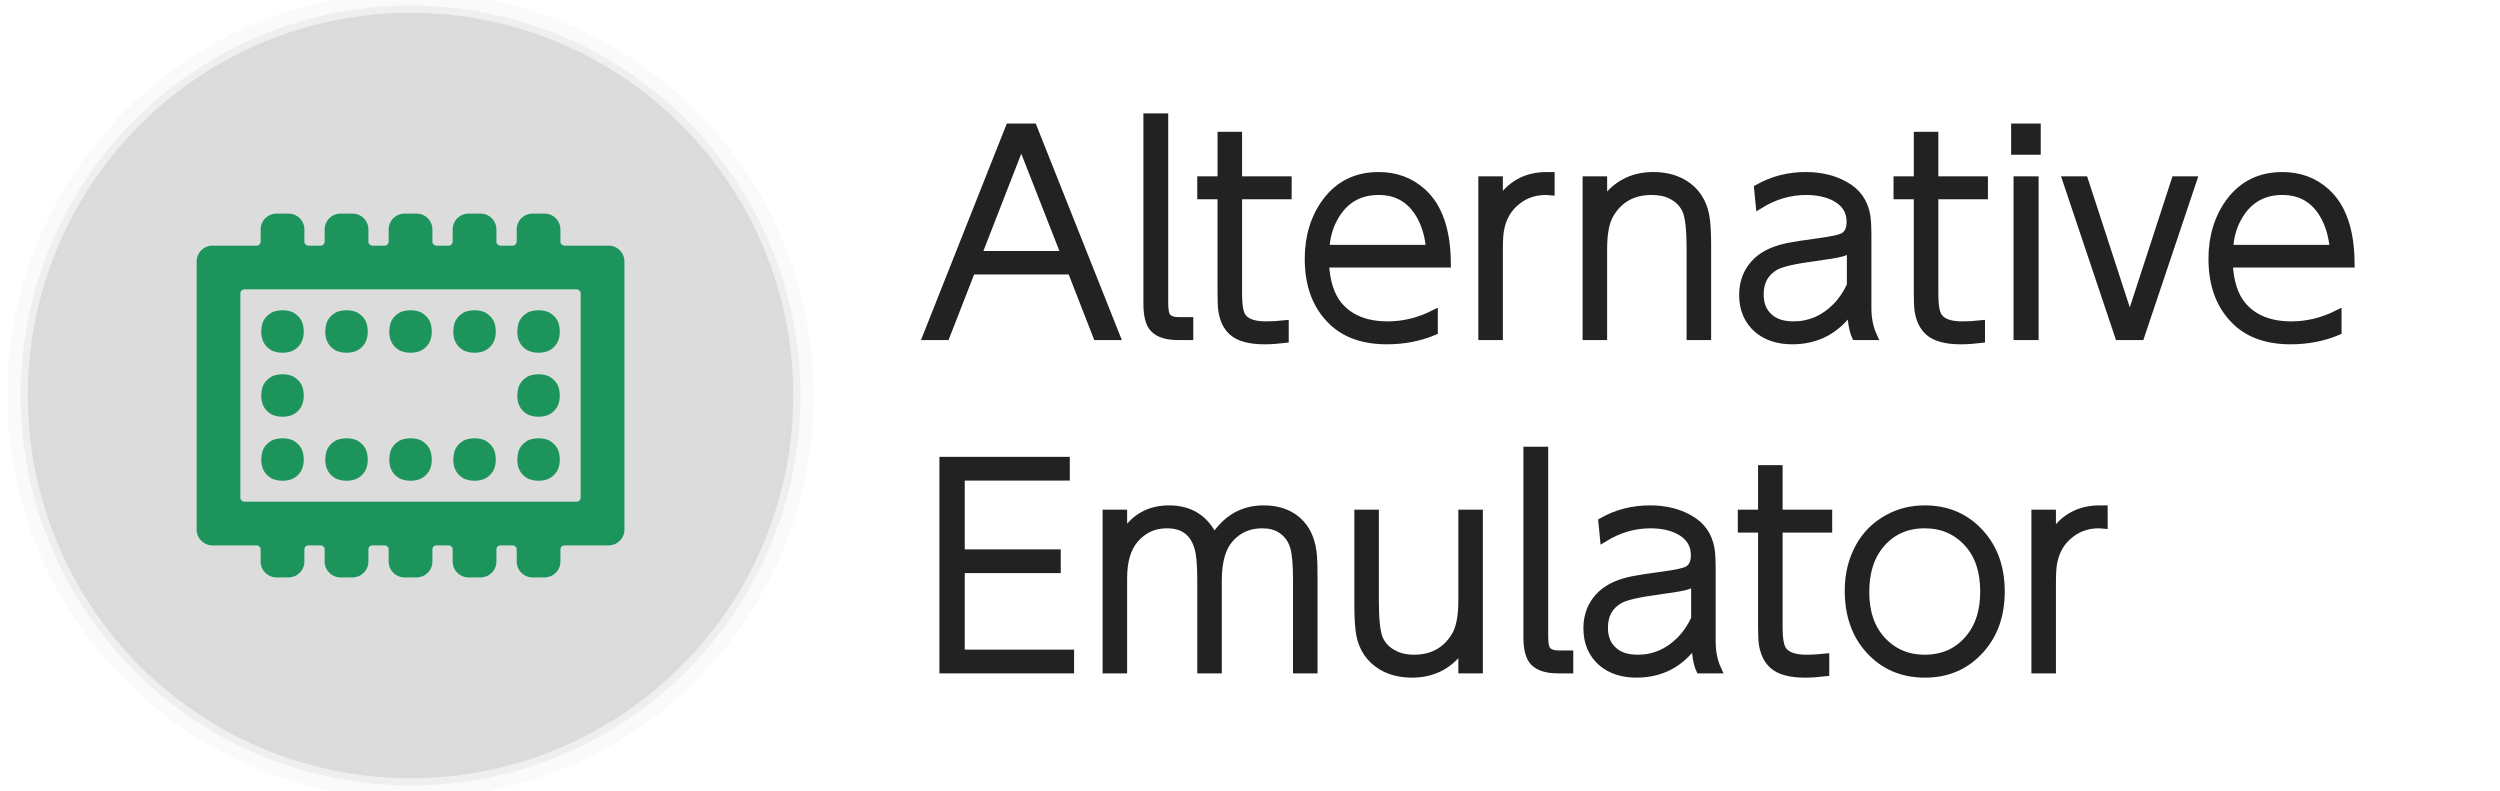 <svg width="1024" height="324" viewBox="0 0 661.458 209.021">
  <g>
    <circle
            cx="108.621"
            cy="104.51"
            style="fill:#a1a1a1;fill-opacity:0.25;stroke-width:0.306"
            r="101.271"/>
  </g>
  <g>
    <circle
            cx="108.621"
            cy="104.51"
            style="fill:#a1a1a1;fill-opacity:0.125;stroke-width:0.312"
            r="103.172"/>
  </g>
  <g>
    <circle
            cx="108.621"
            cy="104.51"
            style="fill:#a1a1a1;fill-opacity:0.062;stroke-width:0.323"
            r="106.686"/>
  </g>
  <g>
    <g
            aria-label="Alternative Emulator "
            style="font-size:63.5px;line-height:1.25;font-family:'Nintendo Switch UI';-inkscape-font-specification:'Nintendo Switch UI';stroke-width:2.117;stroke-miterlimit:4;stroke-dasharray:none">
      <path
              d="M 283.475,71.42 H 257.017 l -6.773,17.357 h -5.009 l 21.872,-55.174 h 6.209 l 21.943,55.174 h -5.009 z M 281.853,67.328 270.211,37.624 258.64,67.328 Z"
              style="font-size:70.556px;fill:#222222;fill-opacity:1;stroke:#222222;stroke-width:2.117;stroke-miterlimit:4;stroke-dasharray:none;stroke-opacity:1"/>
      <path
              d="m 314.661,84.825 v 3.951 h -2.963 q -4.445,0 -6.35,-1.976 -1.764,-1.764 -1.764,-6.632 V 30.921 h 4.445 v 49.036 q 0,2.822 0.635,3.669 0.847,1.199 3.175,1.199 z"
              style="font-size:70.556px;fill:#222222;fill-opacity:1;stroke:#222222;stroke-width:2.117;stroke-miterlimit:4;stroke-dasharray:none;stroke-opacity:1"/>
      <path
              d="M 323.198,47.572 V 35.789 h 4.374 v 11.783 h 13.123 v 3.951 h -13.123 v 26.106 q 0,4.586 1.058,6.068 1.552,2.258 6.279,2.258 2.469,0 5.009,-0.282 v 3.881 q -2.893,0.353 -5.292,0.353 -5.997,0 -8.537,-2.328 -2.117,-1.905 -2.681,-5.503 -0.212,-1.482 -0.212,-4.586 V 51.523 h -5.362 v -3.951 z"
              style="font-size:70.556px;fill:#222222;fill-opacity:1;stroke:#222222;stroke-width:2.117;stroke-miterlimit:4;stroke-dasharray:none;stroke-opacity:1"/>
      <path
              d="m 379.36,87.507 q -5.715,2.399 -12.418,2.399 -9.102,0 -14.323,-4.939 -6.35,-5.997 -6.35,-16.581 0,-8.89 4.657,-15.169 5.08,-6.773 13.829,-6.773 6.773,0 11.501,4.233 6.491,5.786 6.562,18.909 h -32.244 q 0.353,7.197 3.528,11.077 4.445,5.292 13.053,5.292 6.279,0 12.206,-2.963 z M 350.644,65.705 h 27.728 q -0.423,-4.798 -2.328,-8.396 -3.669,-6.914 -11.289,-6.914 -8.537,0 -12.418,8.255 -1.411,3.104 -1.693,7.056 z"
              style="font-size:70.556px;fill:#222222;fill-opacity:1;stroke:#222222;stroke-width:2.117;stroke-miterlimit:4;stroke-dasharray:none;stroke-opacity:1"/>
      <path
              d="m 396.576,88.777 h -4.374 V 47.572 h 4.374 v 5.997 q 4.374,-7.126 12.629,-7.126 0.423,0 1.058,0 v 4.022 q -0.706,-0.071 -1.199,-0.071 -4.374,0 -7.549,2.469 -3.81,2.893 -4.657,7.973 -0.282,1.693 -0.282,4.868 z"
              style="font-size:70.556px;fill:#222222;fill-opacity:1;stroke:#222222;stroke-width:2.117;stroke-miterlimit:4;stroke-dasharray:none;stroke-opacity:1"/>
      <path
              d="m 424.163,88.777 h -4.374 V 47.572 h 4.374 v 5.997 q 4.798,-7.126 13.264,-7.126 5.503,0 9.243,2.822 4.092,3.175 4.727,9.031 0.282,2.399 0.282,6.914 V 88.777 h -4.374 V 65.705 q 0,-7.056 -0.988,-9.807 -1.058,-2.893 -4.163,-4.445 -2.117,-1.058 -5.151,-1.058 -7.549,0 -11.148,6.279 -1.693,2.963 -1.693,9.031 z"
              style="font-size:70.556px;fill:#222222;fill-opacity:1;stroke:#222222;stroke-width:2.117;stroke-miterlimit:4;stroke-dasharray:none;stroke-opacity:1"/>
      <path
              d="m 489.709,81.65 q -5.715,8.255 -15.522,8.255 -5.574,0 -9.102,-2.963 -3.881,-3.387 -3.881,-9.031 0,-5.433 3.739,-8.961 2.963,-2.752 8.467,-3.81 2.117,-0.423 7.832,-1.199 5.221,-0.706 6.491,-1.411 1.905,-1.058 1.905,-3.951 0,-4.445 -4.304,-6.632 -3.104,-1.552 -7.479,-1.552 -6.421,0 -12.277,3.598 l -0.423,-4.304 q 5.715,-3.246 12.629,-3.246 5.927,0 10.301,2.469 4.798,2.611 5.715,8.043 0.282,1.905 0.282,4.868 v 19.544 q 0,4.163 1.482,7.408 h -4.586 q -0.988,-2.187 -1.27,-7.126 z m 0,-6.279 v -9.807 q -1.27,0.847 -2.681,1.199 -1.623,0.423 -6.773,1.129 -8.114,1.058 -10.513,2.399 -4.163,2.328 -4.163,7.479 0,3.951 2.54,6.138 2.258,2.046 6.421,2.046 6.421,0 11.218,-4.798 2.399,-2.399 3.951,-5.786 z"
              style="font-size:70.556px;fill:#222222;fill-opacity:1;stroke:#222222;stroke-width:2.117;stroke-miterlimit:4;stroke-dasharray:none;stroke-opacity:1"/>
      <path
              d="M 507.418,47.572 V 35.789 h 4.374 v 11.783 h 13.123 v 3.951 h -13.123 v 26.106 q 0,4.586 1.058,6.068 1.552,2.258 6.279,2.258 2.469,0 5.009,-0.282 v 3.881 q -2.893,0.353 -5.292,0.353 -5.997,0 -8.537,-2.328 -2.117,-1.905 -2.681,-5.503 -0.212,-1.482 -0.212,-4.586 V 51.523 h -5.362 v -3.951 z"
              style="font-size:70.556px;fill:#222222;fill-opacity:1;stroke:#222222;stroke-width:2.117;stroke-miterlimit:4;stroke-dasharray:none;stroke-opacity:1"/>
      <path
              d="m 538.886,33.602 v 6.138 h -5.715 v -6.138 z m -0.564,13.97 V 88.777 h -4.516 V 47.572 Z"
              style="font-size:70.556px;fill:#222222;fill-opacity:1;stroke:#222222;stroke-width:2.117;stroke-miterlimit:4;stroke-dasharray:none;stroke-opacity:1"/>
      <path
              d="m 563.51,84.614 12.065,-37.042 h 4.586 l -13.829,41.204 h -5.715 l -13.829,-41.204 h 4.657 z"
              style="font-size:70.556px;fill:#222222;fill-opacity:1;stroke:#222222;stroke-width:2.117;stroke-miterlimit:4;stroke-dasharray:none;stroke-opacity:1"/>
      <path
              d="m 618.473,87.507 q -5.715,2.399 -12.418,2.399 -9.102,0 -14.323,-4.939 -6.35,-5.997 -6.35,-16.581 0,-8.89 4.657,-15.169 5.08,-6.773 13.829,-6.773 6.773,0 11.501,4.233 6.491,5.786 6.562,18.909 h -32.244 q 0.353,7.197 3.528,11.077 4.445,5.292 13.053,5.292 6.279,0 12.206,-2.963 z M 589.757,65.705 h 27.728 q -0.423,-4.798 -2.328,-8.396 -3.669,-6.914 -11.289,-6.914 -8.537,0 -12.418,8.255 -1.411,3.104 -1.693,7.056 z"
              style="font-size:70.556px;fill:#222222;fill-opacity:1;stroke:#222222;stroke-width:2.117;stroke-miterlimit:4;stroke-dasharray:none;stroke-opacity:1"/>
      <path
              d="m 254.195,146.279 h 25.4 v 4.163 h -25.4 v 22.366 h 28.928 v 4.163 h -33.514 v -55.174 h 32.385 v 4.163 h -27.799 z"
              style="font-size:70.556px;fill:#222222;fill-opacity:1;stroke:#222222;stroke-width:2.117;stroke-miterlimit:4;stroke-dasharray:none;stroke-opacity:1"/>
      <path
              d="m 322.21,176.971 h -4.374 v -23.707 q 0,-6.068 -0.776,-8.537 -1.764,-6.138 -8.326,-6.138 -5.221,0 -8.608,4.022 -2.963,3.528 -2.963,10.231 v 24.13 h -4.374 v -41.204 h 4.374 v 5.997 q 4.092,-7.126 12.136,-7.126 8.396,0 11.924,7.62 4.798,-7.62 13.123,-7.62 6.209,0 9.737,3.81 2.893,3.104 3.316,8.608 0.141,1.764 0.141,5.503 v 24.412 h -4.374 V 153.335 q 0,-5.997 -0.706,-8.537 -0.847,-3.246 -3.669,-5.009 -1.976,-1.199 -4.798,-1.199 -5.292,0 -8.608,3.739 -3.175,3.528 -3.175,11.077 z"
              style="font-size:70.556px;fill:#222222;fill-opacity:1;stroke:#222222;stroke-width:2.117;stroke-miterlimit:4;stroke-dasharray:none;stroke-opacity:1"/>
      <path
              d="m 386.91,135.767 h 4.374 v 41.204 h -4.374 v -5.997 q -4.798,7.126 -13.335,7.126 -5.503,0 -9.172,-2.822 -4.163,-3.175 -4.727,-9.031 -0.282,-2.399 -0.282,-6.914 v -23.566 h 4.374 v 23.072 q 0,7.056 0.988,9.807 1.129,2.893 4.163,4.374 2.187,1.129 5.151,1.129 7.549,0 11.148,-6.279 1.693,-3.034 1.693,-9.031 z"
              style="font-size:70.556px;fill:#222222;fill-opacity:1;stroke:#222222;stroke-width:2.117;stroke-miterlimit:4;stroke-dasharray:none;stroke-opacity:1"/>
      <path
              d="m 415.202,173.02 v 3.951 h -2.963 q -4.445,0 -6.35,-1.976 -1.764,-1.764 -1.764,-6.632 v -49.248 h 4.445 v 49.036 q 0,2.822 0.635,3.669 0.847,1.199 3.175,1.199 z"
              style="font-size:70.556px;fill:#222222;fill-opacity:1;stroke:#222222;stroke-width:2.117;stroke-miterlimit:4;stroke-dasharray:none;stroke-opacity:1"/>
      <path
              d="m 448.505,169.845 q -5.715,8.255 -15.522,8.255 -5.574,0 -9.102,-2.963 -3.881,-3.387 -3.881,-9.031 0,-5.433 3.739,-8.961 2.963,-2.752 8.467,-3.81 2.117,-0.423 7.832,-1.199 5.221,-0.706 6.491,-1.411 1.905,-1.058 1.905,-3.951 0,-4.445 -4.304,-6.632 -3.104,-1.552 -7.479,-1.552 -6.421,0 -12.277,3.598 l -0.423,-4.304 q 5.715,-3.246 12.629,-3.246 5.927,0 10.301,2.469 4.798,2.611 5.715,8.043 0.282,1.905 0.282,4.868 v 19.544 q 0,4.163 1.482,7.408 h -4.586 q -0.988,-2.187 -1.27,-7.126 z m 0,-6.279 v -9.807 q -1.27,0.847 -2.681,1.199 -1.623,0.423 -6.773,1.129 -8.114,1.058 -10.513,2.399 -4.163,2.328 -4.163,7.479 0,3.951 2.54,6.138 2.258,2.046 6.421,2.046 6.421,0 11.218,-4.798 2.399,-2.399 3.951,-5.786 z"
              style="font-size:70.556px;fill:#222222;fill-opacity:1;stroke:#222222;stroke-width:2.117;stroke-miterlimit:4;stroke-dasharray:none;stroke-opacity:1"/>
      <path
              d="m 466.214,135.767 v -11.783 h 4.374 v 11.783 h 13.123 v 3.951 h -13.123 v 26.106 q 0,4.586 1.058,6.068 1.552,2.258 6.279,2.258 2.469,0 5.009,-0.282 v 3.881 q -2.893,0.353 -5.292,0.353 -5.997,0 -8.537,-2.328 -2.117,-1.905 -2.681,-5.503 -0.212,-1.482 -0.212,-4.586 v -25.964 h -5.362 v -3.951 z"
              style="font-size:70.556px;fill:#222222;fill-opacity:1;stroke:#222222;stroke-width:2.117;stroke-miterlimit:4;stroke-dasharray:none;stroke-opacity:1"/>
      <path
              d="m 509.253,134.638 q 8.961,0 14.676,6.35 5.433,5.997 5.433,15.381 0,9.384 -5.433,15.381 -5.715,6.35 -14.605,6.35 -9.031,0 -14.746,-6.35 -5.433,-5.997 -5.433,-15.663 0,-6.35 2.822,-11.501 2.681,-4.868 7.62,-7.549 4.374,-2.399 9.666,-2.399 z m 0,3.951 q -7.62,0 -12.136,5.786 -3.598,4.586 -3.598,12.206 0,7.832 4.233,12.559 4.516,5.009 11.501,5.009 7.62,0 12.136,-5.786 3.598,-4.586 3.598,-11.994 0,-8.043 -4.233,-12.771 -4.516,-5.009 -11.501,-5.009 z"
              style="font-size:70.556px;fill:#222222;fill-opacity:1;stroke:#222222;stroke-width:2.117;stroke-miterlimit:4;stroke-dasharray:none;stroke-opacity:1"/>
      <path
              d="m 542.908,176.971 h -4.374 v -41.204 h 4.374 v 5.997 q 4.374,-7.126 12.629,-7.126 0.423,0 1.058,0 v 4.022 q -0.706,-0.07 -1.199,-0.07 -4.374,0 -7.549,2.469 -3.81,2.893 -4.657,7.973 -0.282,1.693 -0.282,4.868 z"
              style="font-size:70.556px;fill:#222222;fill-opacity:1;stroke:#222222;stroke-width:2.117;stroke-miterlimit:4;stroke-dasharray:none;stroke-opacity:1"/>
    </g>
    <circle
            cx="108.621"
            cy="104.51"
            style="fill:#dcdcdc;fill-opacity:1;stroke-width:0.303"
            r="100"/>
    <path
            d="m 70.517,60.585 v 3.176 a 2.646,2.646 135 0 1 -2.646,2.646 H 56.227 a 2.646,2.646 135 0 0 -2.646,2.646 v 70.917 a 2.646,2.646 45 0 0 2.646,2.646 h 11.643 a 2.646,2.646 45 0 1 2.646,2.646 v 3.176 a 2.646,2.646 45 0 0 2.646,2.646 l 3.176,0 a 2.646,2.646 135 0 0 2.646,-2.646 l 0,-3.176 a 2.646,2.646 135 0 1 2.646,-2.646 h 3.176 a 2.646,2.646 45 0 1 2.646,2.646 v 3.176 a 2.646,2.646 45 0 0 2.646,2.646 h 3.176 a 2.646,2.646 135 0 0 2.646,-2.646 v -3.176 a 2.646,2.646 135 0 1 2.646,-2.646 h 3.176 a 2.646,2.646 45 0 1 2.646,2.646 l 0,3.176 a 2.646,2.646 45 0 0 2.646,2.646 h 3.176 a 2.646,2.646 135 0 0 2.646,-2.646 v -3.176 a 2.646,2.646 135 0 1 2.646,-2.646 h 3.176 a 2.646,2.646 45 0 1 2.646,2.646 v 3.176 a 2.646,2.646 45 0 0 2.646,2.646 h 3.176 a 2.646,2.646 135 0 0 2.646,-2.646 v -3.176 a 2.646,2.646 135 0 1 2.646,-2.646 h 3.176 a 2.646,2.646 45 0 1 2.646,2.646 v 3.176 a 2.646,2.646 45 0 0 2.646,2.646 h 3.176 a 2.646,2.646 135 0 0 2.646,-2.646 l 0,-3.176 a 2.646,2.646 135 0 1 2.646,-2.646 h 11.644 a 2.646,2.646 135 0 0 2.646,-2.646 l 0,-70.917 a 2.646,2.646 45 0 0 -2.646,-2.646 h -11.644 a 2.646,2.646 45 0 1 -2.646,-2.646 v -3.176 a 2.646,2.646 45 0 0 -2.646,-2.646 h -3.176 a 2.646,2.646 135 0 0 -2.646,2.646 v 3.176 a 2.646,2.646 135 0 1 -2.646,2.646 l -3.176,0 a 2.646,2.646 45 0 1 -2.646,-2.646 v -3.176 a 2.646,2.646 45 0 0 -2.646,-2.646 l -3.176,0 a 2.646,2.646 135 0 0 -2.646,2.646 v 3.176 a 2.646,2.646 135 0 1 -2.646,2.646 h -3.176 a 2.646,2.646 45 0 1 -2.646,-2.646 v -3.176 a 2.646,2.646 45 0 0 -2.646,-2.646 l -3.176,0 a 2.646,2.646 135 0 0 -2.646,2.646 v 3.176 a 2.646,2.646 135 0 1 -2.646,2.646 h -3.176 a 2.646,2.646 45 0 1 -2.646,-2.646 v -3.176 a 2.646,2.646 45 0 0 -2.646,-2.646 h -3.176 a 2.646,2.646 135 0 0 -2.646,2.646 v 3.176 a 2.646,2.646 135 0 1 -2.646,2.646 H 81.63 A 2.646,2.646 45 0 1 78.984,63.761 V 60.585 A 2.646,2.646 45 0 0 76.338,57.939 H 73.162 a 2.646,2.646 135 0 0 -2.646,2.646 z m -5.822,14.289 h 87.852 a 2.646,2.646 45 0 1 2.646,2.646 v 53.981 a 2.646,2.646 135 0 1 -2.646,2.646 H 64.695 a 2.646,2.646 45 0 1 -2.646,-2.646 V 77.52 a 2.646,2.646 135 0 1 2.646,-2.646 z m 7.58,9.27 c -0.367,0.266 -0.69,0.589 -0.955,0.955 -0.843,1.164 -0.843,3.787 -2.03e-4,4.951 0.266,0.367 0.589,0.69 0.955,0.956 1.164,0.843 3.787,0.843 4.951,1.04e-4 0.367,-0.266 0.69,-0.589 0.955,-0.955 0.843,-1.164 0.843,-3.787 6.3e-5,-4.951 -0.266,-0.367 -0.588,-0.69 -0.955,-0.955 -1.164,-0.843 -3.787,-0.843 -4.951,-1.62e-4 z m 16.935,3e-5 c -0.367,0.266 -0.69,0.588 -0.955,0.955 -0.843,1.164 -0.843,3.787 -2.03e-4,4.951 0.266,0.367 0.589,0.69 0.955,0.955 1.164,0.843 3.787,0.843 4.951,1.34e-4 0.367,-0.266 0.69,-0.589 0.955,-0.955 0.843,-1.164 0.843,-3.787 6.3e-5,-4.951 -0.266,-0.367 -0.588,-0.69 -0.955,-0.955 -1.164,-0.843 -3.787,-0.843 -4.951,-1.32e-4 z m 16.935,4e-5 c -0.367,0.266 -0.69,0.588 -0.955,0.955 -0.843,1.164 -0.843,3.787 -2e-4,4.951 0.266,0.367 0.589,0.69 0.955,0.955 1.164,0.843 3.787,0.843 4.951,2.03e-4 0.367,-0.266 0.69,-0.589 0.956,-0.955 0.843,-1.164 0.843,-3.787 6e-5,-4.951 -0.266,-0.367 -0.589,-0.69 -0.955,-0.955 -1.164,-0.843 -3.787,-0.843 -4.951,-6.4e-5 z m 16.935,-6.5e-5 c -0.367,0.266 -0.69,0.589 -0.955,0.955 -0.843,1.164 -0.843,3.787 -2e-4,4.951 0.266,0.367 0.589,0.69 0.955,0.956 1.164,0.843 3.787,0.843 4.951,1.12e-4 0.367,-0.266 0.69,-0.589 0.955,-0.955 0.843,-1.164 0.843,-3.787 7e-5,-4.951 -0.266,-0.367 -0.589,-0.69 -0.955,-0.955 -1.164,-0.843 -3.787,-0.843 -4.951,-1.54e-4 z m 16.935,2.3e-5 c -0.367,0.266 -0.69,0.588 -0.955,0.955 -0.843,1.164 -0.843,3.787 -2e-4,4.951 0.266,0.367 0.589,0.69 0.955,0.955 1.164,0.843 3.787,0.843 4.951,1.33e-4 0.367,-0.266 0.69,-0.589 0.955,-0.955 0.843,-1.164 0.843,-3.787 6e-5,-4.951 -0.266,-0.367 -0.588,-0.69 -0.955,-0.955 -1.164,-0.843 -3.787,-0.843 -4.951,-1.33e-4 z m -67.741,16.935 c -0.367,0.266 -0.69,0.589 -0.956,0.955 -0.843,1.164 -0.843,3.787 -6.3e-5,4.951 0.266,0.367 0.589,0.69 0.955,0.955 1.164,0.843 3.787,0.843 4.951,1e-4 0.367,-0.266 0.69,-0.588 0.955,-0.955 0.843,-1.164 0.843,-3.787 2.02e-4,-4.951 -0.266,-0.367 -0.589,-0.69 -0.955,-0.955 -1.164,-0.843 -3.787,-0.843 -4.951,-1.6e-4 z m 67.741,3e-5 c -0.367,0.266 -0.69,0.589 -0.955,0.955 -0.843,1.164 -0.843,3.787 -7e-5,4.951 0.266,0.367 0.588,0.69 0.955,0.955 1.164,0.843 3.787,0.843 4.951,1.3e-4 0.367,-0.266 0.69,-0.588 0.955,-0.955 0.843,-1.164 0.843,-3.787 2.1e-4,-4.951 -0.266,-0.367 -0.589,-0.69 -0.955,-0.955 -1.164,-0.843 -3.787,-0.843 -4.951,-1.3e-4 z m -67.741,16.935 c -0.367,0.266 -0.69,0.589 -0.955,0.955 -0.843,1.164 -0.843,3.787 -1.35e-4,4.951 0.266,0.367 0.589,0.69 0.955,0.955 1.164,0.843 3.787,0.843 4.951,1.1e-4 0.367,-0.266 0.69,-0.589 0.955,-0.955 0.843,-1.164 0.843,-3.787 1.3e-4,-4.951 -0.266,-0.367 -0.589,-0.69 -0.955,-0.955 -1.164,-0.843 -3.787,-0.843 -4.951,-1.6e-4 z m 16.935,2e-5 c -0.367,0.266 -0.69,0.589 -0.955,0.955 -0.843,1.164 -0.843,3.787 -1.35e-4,4.951 0.266,0.367 0.589,0.69 0.955,0.955 1.164,0.843 3.787,0.843 4.951,1.3e-4 0.367,-0.266 0.69,-0.589 0.955,-0.955 0.843,-1.164 0.843,-3.787 1.3e-4,-4.951 -0.266,-0.367 -0.589,-0.69 -0.955,-0.955 -1.164,-0.843 -3.787,-0.843 -4.951,-1.4e-4 z m 16.935,5e-5 c -0.367,0.266 -0.69,0.588 -0.955,0.955 -0.843,1.164 -0.843,3.787 -1.3e-4,4.951 0.266,0.367 0.588,0.69 0.955,0.955 1.164,0.843 3.787,0.843 4.951,2.1e-4 0.367,-0.266 0.69,-0.589 0.955,-0.955 0.843,-1.164 0.843,-3.787 1.3e-4,-4.951 -0.266,-0.367 -0.589,-0.69 -0.955,-0.955 -1.164,-0.843 -3.787,-0.843 -4.951,-6e-5 z m 16.935,-7e-5 c -0.367,0.266 -0.69,0.589 -0.955,0.955 -0.843,1.164 -0.843,3.787 -1.3e-4,4.951 0.266,0.367 0.589,0.69 0.955,0.955 1.164,0.843 3.787,0.843 4.951,1.1e-4 0.367,-0.266 0.69,-0.589 0.955,-0.955 0.843,-1.164 0.843,-3.787 1.3e-4,-4.951 -0.266,-0.367 -0.589,-0.69 -0.955,-0.955 -1.164,-0.843 -3.787,-0.843 -4.951,-1.5e-4 z m 16.935,2e-5 c -0.367,0.266 -0.69,0.589 -0.955,0.955 -0.843,1.164 -0.843,3.787 -1.4e-4,4.951 0.266,0.367 0.589,0.69 0.955,0.955 1.164,0.843 3.787,0.843 4.951,1.3e-4 0.367,-0.266 0.69,-0.589 0.955,-0.955 0.843,-1.164 0.843,-3.787 1.3e-4,-4.951 -0.266,-0.367 -0.589,-0.69 -0.955,-0.955 -1.164,-0.843 -3.787,-0.843 -4.951,-1.4e-4 z"
            style="stroke-width:3.1;fill:#1c945c;fill-opacity:1;stroke:#1c945c;stroke-opacity:1;stroke-miterlimit:0;stroke-dasharray:none;stroke-linecap:square;stroke-linejoin:miter;paint-order:normal"/>
  </g>
</svg>
